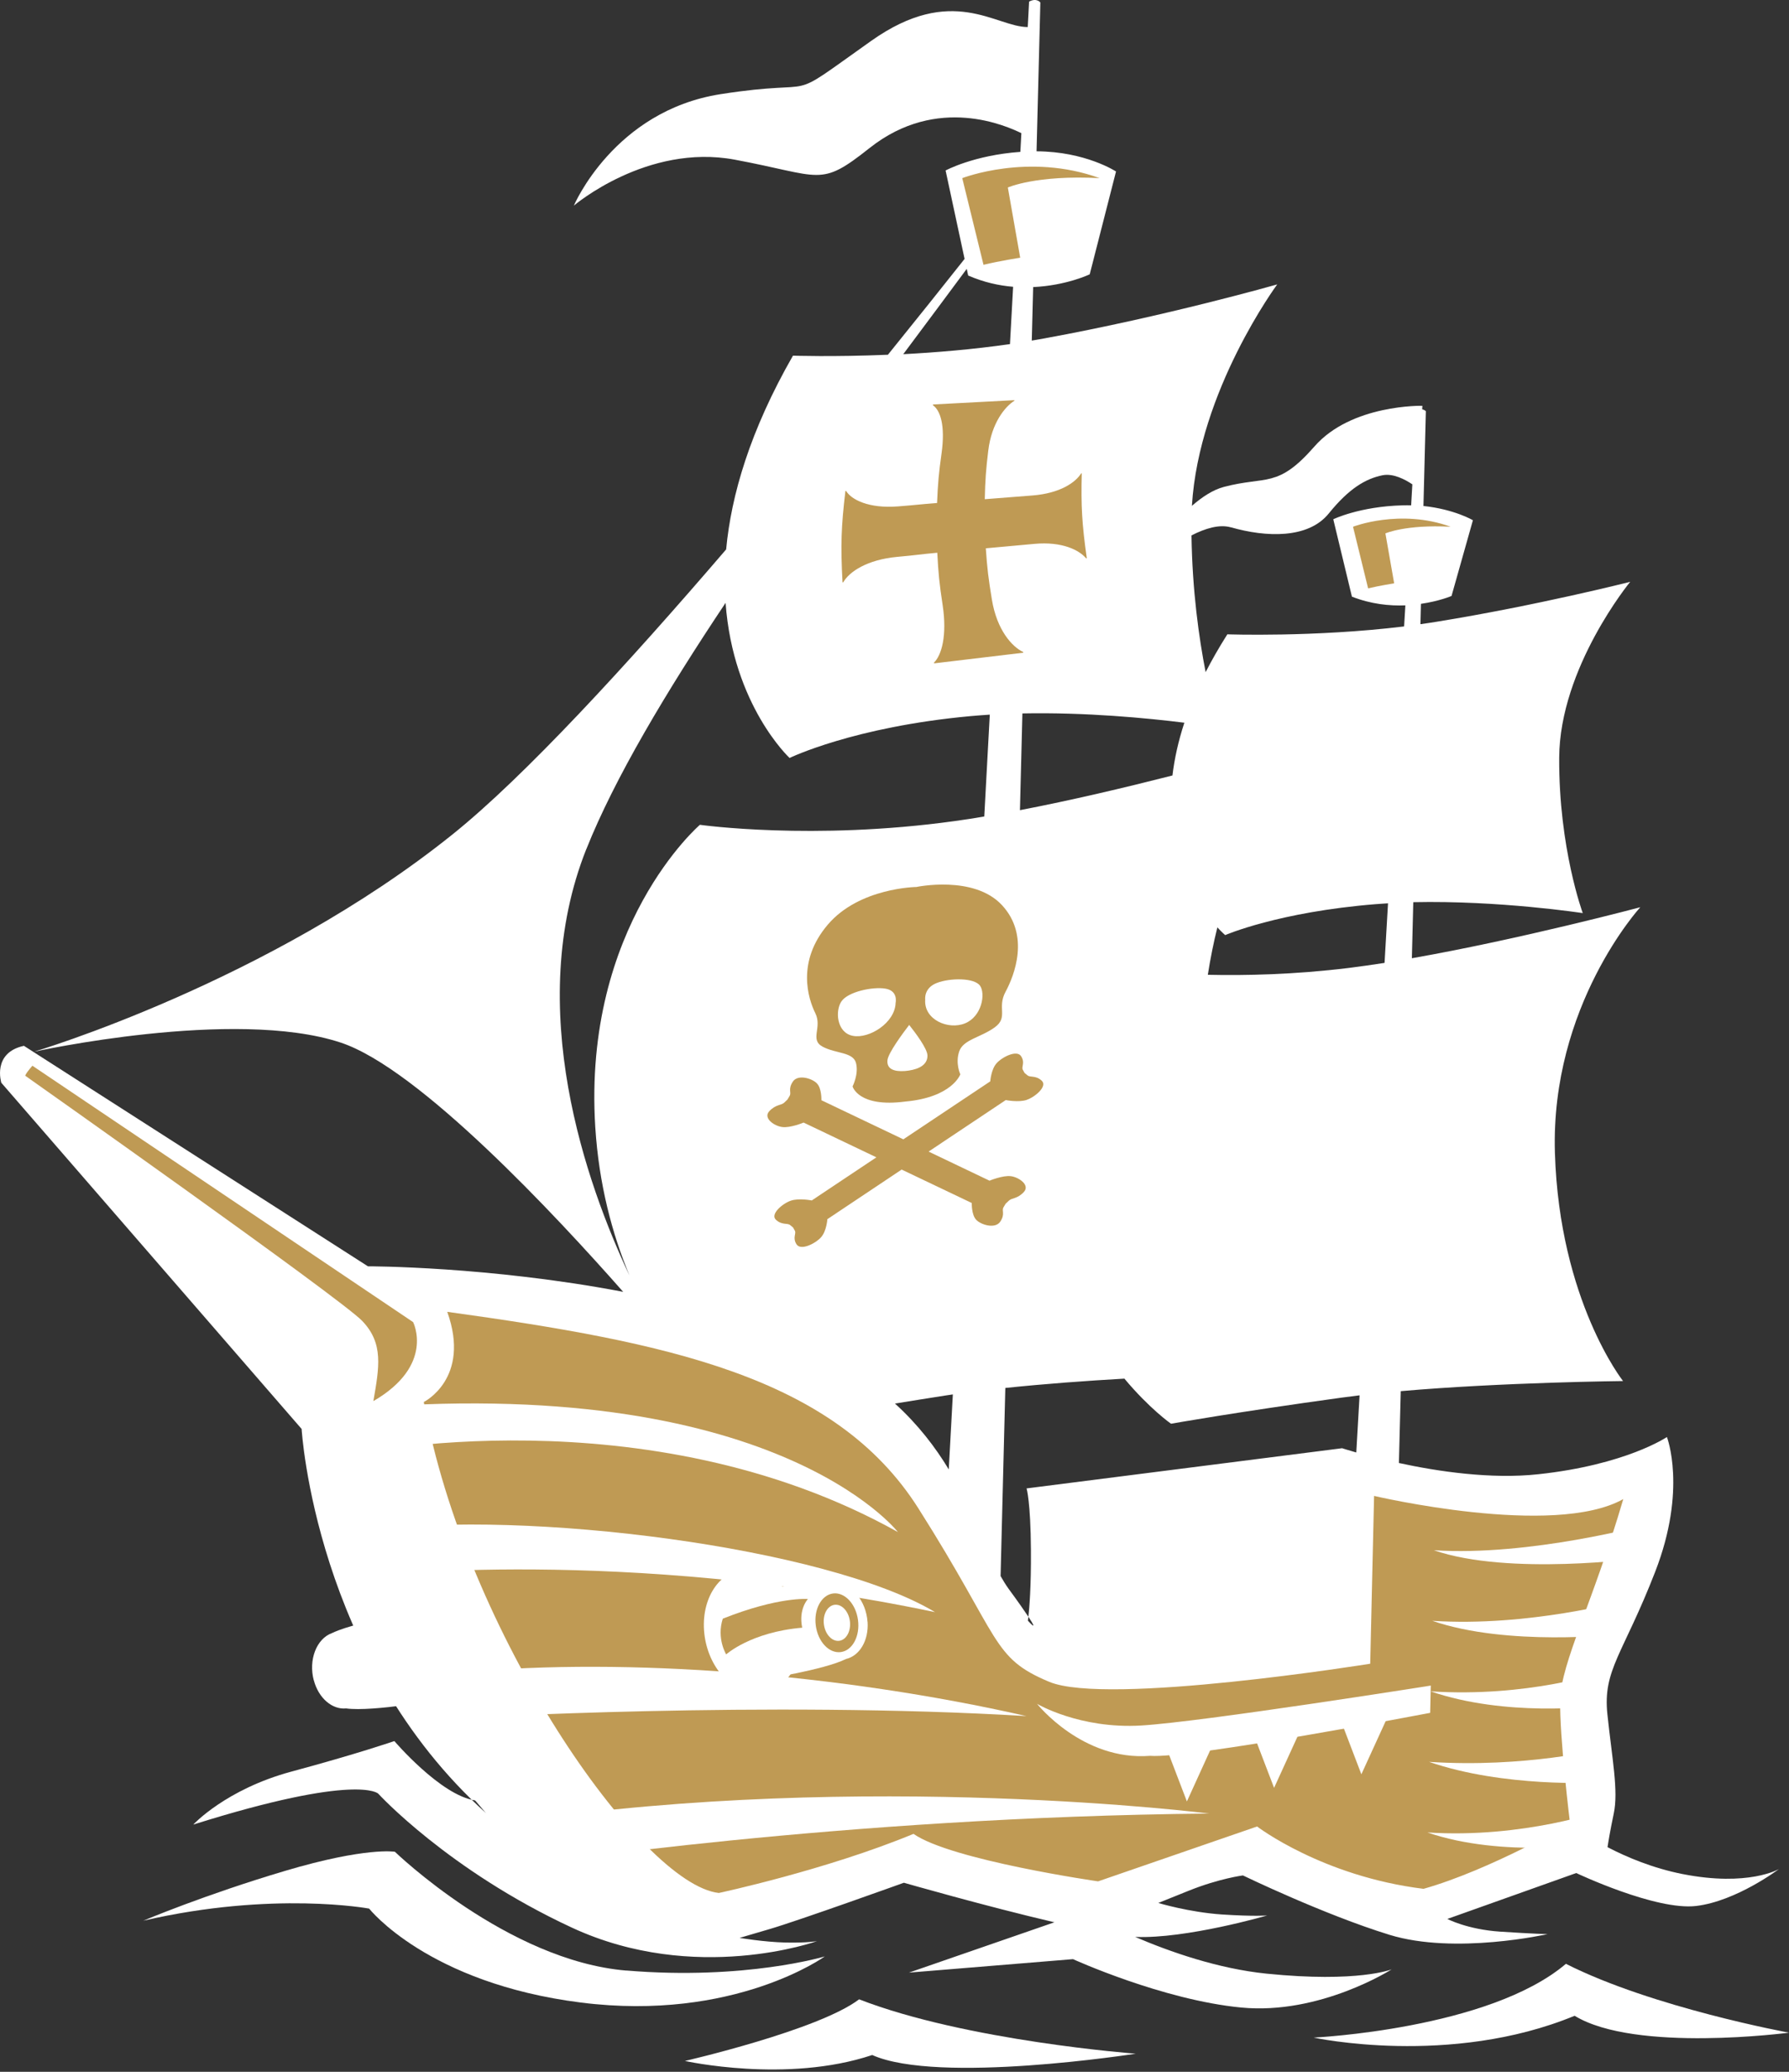 <svg width="57" height="66" viewBox="0 0 57 66" fill="none" xmlns="http://www.w3.org/2000/svg">
<rect x="0" y="0" width="57" height="66" fill="#333333" stroke="none"/>
<path fill-rule="evenodd" clip-rule="evenodd" d="M9.997 53.528C9.824 52.876 10.084 52.203 10.577 52.024C10.577 52.024 11.149 51.737 12.213 51.592C12.386 51.181 12.681 50.859 13.062 50.72C13.861 50.429 14.736 51.05 15.017 52.109C15.297 53.165 14.876 54.258 14.078 54.547C13.661 54.698 13.226 54.599 12.863 54.324C12.243 54.406 11.458 54.483 11.026 54.424C10.588 54.467 10.151 54.102 9.999 53.528H9.997Z" fill="white"/>
<path fill-rule="evenodd" clip-rule="evenodd" d="M53.616 59.702C52.663 59.513 51.837 59.166 51.218 58.844C51.239 58.7 51.299 58.33 51.416 57.775C51.57 57.046 51.364 56.035 51.214 54.613C51.063 53.19 51.714 52.703 52.736 50.072C53.759 47.441 53.11 45.778 53.11 45.778C53.11 45.778 51.808 46.664 49.009 46.964C47.505 47.127 45.815 46.876 44.571 46.606L44.63 44.317C47.883 44.033 51.713 43.995 51.713 43.995C51.713 43.995 49.688 41.438 49.542 36.734C49.396 32.03 52.262 28.901 52.262 28.901C52.262 28.901 48.439 29.919 44.984 30.526L45.029 28.74C47.769 28.68 50.429 29.088 50.429 29.088C50.429 29.088 49.663 27.017 49.678 24.142C49.692 21.267 51.94 18.535 51.94 18.535C51.94 18.535 48.977 19.288 45.764 19.808C45.595 19.835 45.427 19.861 45.257 19.884L45.273 19.236C45.864 19.151 46.248 18.985 46.248 18.985L46.929 16.572C46.929 16.572 46.337 16.222 45.353 16.119L45.43 13.1C45.43 13.1 45.392 13.053 45.313 13.042L45.318 12.927C45.318 12.927 43.059 12.874 41.88 14.223C40.701 15.572 40.356 15.151 38.991 15.512C38.65 15.603 38.305 15.827 37.976 16.114C38.196 12.439 40.694 9.06 40.694 9.06C40.694 9.06 37.131 10.077 33.27 10.781C33.138 10.805 33.006 10.828 32.874 10.85L32.918 9.145C33.971 9.098 34.72 8.739 34.72 8.739L35.558 5.463C35.558 5.463 34.588 4.826 33.026 4.82L33.147 0.08C33.147 0.08 33.035 -0.079 32.788 0.051L32.745 0.862C31.721 0.862 30.343 -0.532 27.752 1.306C24.837 3.374 26.357 2.467 22.957 3C19.559 3.533 18.284 6.55 18.284 6.55C18.284 6.55 20.611 4.564 23.409 5.086C26.204 5.608 26.106 5.985 27.704 4.717C29.875 2.996 32.1 4.028 32.542 4.242L32.51 4.838C31.02 4.945 30.128 5.431 30.128 5.431L30.733 8.248C30.047 9.114 29.216 10.156 28.29 11.301C26.52 11.375 25.265 11.33 25.265 11.33C23.898 13.714 23.297 15.774 23.136 17.502C19.981 21.179 16.704 24.747 14.419 26.58C8.545 31.297 1.08 33.505 1.08 33.505C1.08 33.505 7.458 32.095 10.849 33.211C13.345 34.031 17.718 38.728 19.855 41.153C15.571 40.335 11.723 40.34 11.723 40.34L0.762 33.316C-0.26 33.538 0.042 34.493 0.042 34.493L9.61 45.521C9.61 45.521 10.037 52.878 15.51 57.782C15.49 57.781 15.149 57.355 15.131 57.353C14.037 57.19 12.565 55.464 12.565 55.464C12.565 55.464 11.369 55.876 9.282 56.437C7.194 57.001 6.158 58.124 6.158 58.124C11.405 56.475 12.05 57.138 12.05 57.138C12.05 57.138 14.278 59.576 18.217 61.405C22.155 63.234 26.032 61.837 26.032 61.837C26.032 61.837 25.711 61.898 25.025 61.882C24.338 61.865 23.564 61.734 23.564 61.734L24.508 61.457C25.453 61.181 28.799 59.977 28.799 59.977C28.799 59.977 31.405 60.726 33.595 61.237L28.961 62.84L34.187 62.411C34.187 62.411 37.041 63.713 39.552 63.953C42.064 64.193 44.34 62.736 44.34 62.736C44.34 62.736 43.278 63.169 40.354 62.873C38.808 62.716 37.272 62.176 36.168 61.703C37.794 61.77 40.374 61.02 40.374 61.02C40.374 61.02 39.984 61.056 38.933 60.988C37.882 60.917 36.905 60.621 36.905 60.621L37.875 60.231C38.844 59.841 39.601 59.744 39.601 59.744C39.601 59.744 42.182 60.993 44.271 61.636C46.362 62.279 49.306 61.614 49.306 61.614C49.306 61.614 48.849 61.604 47.798 61.535C46.747 61.465 46.115 61.13 46.115 61.13L50.221 59.668C50.221 59.668 52.756 60.87 54.042 60.717C55.328 60.563 56.679 59.541 56.679 59.541C56.679 59.541 55.705 60.114 53.609 59.7L53.616 59.702ZM28.515 44.712C29.017 44.631 29.554 44.544 30.121 44.456C30.198 44.445 30.28 44.432 30.359 44.421L30.229 46.81C29.805 46.108 29.261 45.391 28.515 44.712ZM43.211 46.27C42.926 46.189 42.761 46.135 42.761 46.135L32.708 47.415C32.708 47.415 32.837 47.831 32.847 49.387C32.855 50.566 32.795 51.244 32.766 51.504C33.131 52.053 32.75 51.628 32.75 51.628C32.75 51.628 32.755 51.587 32.766 51.504C32.647 51.325 32.45 51.041 32.132 50.608C32.044 50.485 31.961 50.35 31.88 50.207L32.031 44.215C33.268 44.086 34.59 43.988 35.825 43.918C36.622 44.873 37.31 45.355 37.31 45.355C37.31 45.355 39.35 44.99 42.763 44.521C42.942 44.497 43.128 44.474 43.318 44.45L43.213 46.269L43.211 46.27ZM44.114 30.674C43.722 30.735 43.339 30.789 42.973 30.835C41.239 31.048 39.672 31.08 38.483 31.053C38.565 30.528 38.667 30.024 38.787 29.543C38.937 29.706 39.036 29.789 39.036 29.789C39.036 29.789 40.73 29.052 43.834 28.803C43.962 28.792 44.094 28.785 44.224 28.776L44.114 30.674ZM39.22 16.798C40.338 17.119 41.68 17.168 42.335 16.359C42.989 15.549 43.522 15.247 44.049 15.14C44.39 15.072 44.771 15.276 44.999 15.429L44.961 16.098C44.872 16.096 44.784 16.094 44.692 16.098C43.314 16.134 42.48 16.542 42.48 16.542L43.074 19.007C43.679 19.245 44.271 19.305 44.777 19.285L44.737 19.956C41.86 20.305 39.105 20.207 39.105 20.207C38.841 20.623 38.612 21.024 38.413 21.412C38.202 20.334 37.987 18.822 37.963 17.056C38.406 16.829 38.855 16.695 39.22 16.8V16.798ZM37.736 23.021C37.539 23.62 37.418 24.182 37.356 24.704C35.854 25.087 34.131 25.495 32.497 25.809L32.575 22.727C34.599 22.687 36.558 22.876 37.734 23.023L37.736 23.021ZM30.802 8.564L30.847 8.777C31.34 8.992 31.825 9.098 32.279 9.136L32.179 10.962C30.991 11.132 29.816 11.229 28.779 11.283C29.527 10.279 30.215 9.36 30.802 8.565V8.564ZM18.683 27.048C19.575 24.803 21.238 22.019 23.118 19.205C23.356 22.474 25.157 24.146 25.157 24.146C25.157 24.146 27.194 23.154 30.922 22.813C31.127 22.795 31.332 22.779 31.536 22.766L31.36 26.011C31.038 26.066 30.724 26.114 30.419 26.156C25.888 26.784 22.3 26.275 22.3 26.275C22.3 26.275 18.565 29.484 18.966 35.902C19.082 37.738 19.508 39.316 20.057 40.635C18.686 37.727 16.678 32.086 18.681 27.048H18.683Z" fill="white"/>
<path fill-rule="evenodd" clip-rule="evenodd" d="M19.955 62.775C16.164 62.459 12.582 58.99 12.582 58.99C12.582 58.99 11.67 58.831 9.089 59.597C6.509 60.363 4.567 61.186 4.567 61.186C8.708 60.229 11.762 60.801 11.762 60.801C11.762 60.801 13.629 63.178 18.512 63.794C23.395 64.409 26.28 62.324 26.28 62.324C26.28 62.324 23.745 63.089 19.955 62.773V62.775Z" fill="white"/>
<path fill-rule="evenodd" clip-rule="evenodd" d="M26.211 33.344C26.635 33.57 27.182 33.509 27.274 33.865C27.365 34.22 27.164 34.609 27.164 34.609C27.164 34.609 27.346 35.289 28.847 35.091C30.342 34.955 30.597 34.224 30.597 34.224C30.597 34.224 30.433 33.877 30.561 33.496C30.689 33.115 31.236 33.056 31.689 32.731C32.141 32.406 31.758 32.113 32.038 31.595C32.318 31.076 32.82 29.8 31.924 28.834C31.029 27.868 29.196 28.256 29.196 28.256C29.196 28.256 27.379 28.276 26.375 29.455C25.371 30.634 25.747 31.811 25.976 32.274C26.207 32.736 25.788 33.117 26.211 33.344ZM29.849 31.313C30.272 31.149 31.045 31.145 31.225 31.401C31.406 31.658 31.283 32.382 30.747 32.6C30.212 32.819 29.43 32.481 29.479 31.844C29.479 31.844 29.425 31.477 29.849 31.313ZM28.968 32.651C29.149 32.879 29.548 33.402 29.55 33.626C29.553 33.915 29.291 34.052 28.963 34.103C28.937 34.107 28.916 34.108 28.892 34.112C28.871 34.116 28.847 34.117 28.822 34.119C28.493 34.141 28.244 34.061 28.276 33.769C28.302 33.543 28.759 32.922 28.966 32.653L28.968 32.651ZM26.814 31.895C27.023 31.593 27.803 31.425 28.215 31.495C28.627 31.566 28.535 31.949 28.535 31.949C28.517 32.583 27.693 33.099 27.173 32.998C26.653 32.898 26.602 32.194 26.814 31.893V31.895Z" fill="#BF9A54"/>
<path fill-rule="evenodd" clip-rule="evenodd" d="M32.723 35.033C32.986 34.941 33.382 34.603 33.19 34.426C32.999 34.249 32.827 34.332 32.737 34.256L32.645 34.181L32.589 34.081C32.533 33.982 32.67 33.859 32.533 33.646C32.396 33.433 31.921 33.677 31.749 33.875C31.576 34.074 31.551 34.448 31.551 34.448L28.782 36.295L26.171 35.049C26.171 35.049 26.184 34.677 26.03 34.515C25.877 34.352 25.42 34.213 25.259 34.459C25.099 34.704 25.225 34.798 25.158 34.912L25.091 35.026L24.99 35.123C24.891 35.219 24.725 35.174 24.513 35.396C24.302 35.618 24.667 35.871 24.923 35.903C25.18 35.938 25.604 35.761 25.604 35.761L27.923 36.868L25.864 38.242C25.864 38.242 25.454 38.159 25.191 38.251C24.927 38.343 24.532 38.681 24.723 38.858C24.914 39.035 25.086 38.952 25.176 39.027L25.268 39.103L25.324 39.203C25.38 39.302 25.243 39.425 25.378 39.639C25.516 39.853 25.991 39.609 26.164 39.41C26.337 39.212 26.361 38.838 26.361 38.838L28.728 37.258L30.962 38.323C30.962 38.323 30.949 38.695 31.103 38.858C31.256 39.02 31.711 39.159 31.872 38.914C32.033 38.666 31.906 38.574 31.973 38.46L32.04 38.347L32.141 38.251C32.242 38.153 32.407 38.199 32.618 37.976C32.829 37.754 32.464 37.501 32.208 37.469C31.95 37.436 31.527 37.612 31.527 37.612L29.586 36.685L32.045 35.044C32.045 35.044 32.455 35.127 32.719 35.036L32.723 35.033Z" fill="#BF9A54"/>
<path fill-rule="evenodd" clip-rule="evenodd" d="M31.336 8.436L30.659 5.675C30.659 5.675 32.765 4.851 35.036 5.675C33.012 5.568 32.111 5.973 32.111 5.973L32.505 8.21C32.505 8.21 31.869 8.307 31.334 8.436H31.336Z" fill="#BF9A54"/>
<path fill-rule="evenodd" clip-rule="evenodd" d="M43.59 18.743L43.109 16.78C43.109 16.78 44.606 16.195 46.219 16.78C44.782 16.705 44.141 16.992 44.141 16.992L44.42 18.583C44.42 18.583 43.969 18.653 43.59 18.743Z" fill="#BF9A54"/>
<path fill-rule="evenodd" clip-rule="evenodd" d="M13.502 44.663C13.502 44.663 15.012 43.916 14.25 41.79C21.278 42.762 26.603 43.856 29.261 48.051C31.921 52.246 31.583 52.805 33.431 53.577C35.278 54.348 43.657 53 43.657 53L43.78 47.654C43.78 47.654 49.504 49.001 51.72 47.755C50.752 51.056 49.737 52.964 49.71 54.145C49.683 55.326 50.024 58.089 50.024 58.089C50.024 58.089 47.478 59.57 45.356 60.171C42.124 59.772 40.053 58.185 40.053 58.185L34.987 59.933C34.987 59.933 30.301 59.258 29.106 58.42C26.323 59.572 22.903 60.303 22.903 60.303C20.413 60.025 14.815 51.996 13.502 44.661V44.663Z" fill="#BF9A54"/>
<path fill-rule="evenodd" clip-rule="evenodd" d="M1.031 33.949L13.162 42.117C13.162 42.117 13.866 43.491 11.896 44.634C12.082 43.558 12.229 42.798 11.542 42.081C10.856 41.362 0.807 34.271 0.807 34.271C0.807 34.271 0.776 34.249 1.031 33.951V33.949Z" fill="#BF9A54"/>
<path fill-rule="evenodd" clip-rule="evenodd" d="M29.79 51.356C26.325 49.276 16.655 48.08 11.833 48.754C11.808 49.888 11.799 50.211 11.799 50.211C11.799 50.211 19.79 49.261 29.788 51.356H29.79Z" fill="white"/>
<path fill-rule="evenodd" clip-rule="evenodd" d="M28.609 48.806C28.609 48.806 24.651 43.688 11.086 44.891C11.155 46.023 11.174 46.346 11.174 46.346C11.174 46.346 20.566 44.315 28.609 48.806Z" fill="white"/>
<path fill-rule="evenodd" clip-rule="evenodd" d="M32.705 54.668C26.742 53.315 19.996 52.795 14.786 53.27C14.761 54.404 14.752 54.727 14.752 54.727C14.752 54.727 24.408 54.169 32.703 54.668H32.705Z" fill="white"/>
<path fill-rule="evenodd" clip-rule="evenodd" d="M16.496 58.024C16.666 58.589 16.873 59.406 16.873 59.406C16.873 59.406 26.742 57.881 38.525 57.773C38.525 57.773 27.611 56.388 16.498 58.024H16.496Z" fill="white"/>
<path fill-rule="evenodd" clip-rule="evenodd" d="M25.51 52C25.582 53.091 24.952 53.96 24.102 53.94C23.251 53.92 22.504 53.021 22.431 51.93C22.359 50.839 22.989 49.971 23.84 49.991C24.691 50.01 25.438 50.91 25.509 52H25.51Z" fill="white"/>
<path fill-rule="evenodd" clip-rule="evenodd" d="M27.641 51.67C27.596 50.998 27.136 50.442 26.612 50.431C26.612 50.431 25.254 50.238 23.208 51.056C23.204 52.434 23.73 53.08 23.73 53.08L24.288 53.499C24.288 53.499 26.249 53.201 26.955 52.849C27.385 52.75 27.681 52.264 27.643 51.672L27.641 51.67Z" fill="white"/>
<path fill-rule="evenodd" clip-rule="evenodd" d="M25.741 50.939C25.741 50.939 25.436 51.257 25.559 51.852C23.921 51.992 23.137 52.703 23.137 52.703C23.137 52.703 22.825 52.196 23.029 51.565C24.815 50.854 25.743 50.939 25.743 50.939H25.741Z" fill="#BF9A54"/>
<path fill-rule="evenodd" clip-rule="evenodd" d="M27.337 51.607C27.406 52.124 27.159 52.581 26.788 52.629C26.416 52.678 26.061 52.301 25.992 51.784C25.923 51.268 26.171 50.811 26.541 50.762C26.913 50.713 27.269 51.093 27.337 51.607Z" fill="#BF9A54"/>
<path fill-rule="evenodd" clip-rule="evenodd" d="M27.078 51.641C27.12 51.957 26.968 52.239 26.74 52.27C26.513 52.3 26.293 52.067 26.251 51.751C26.209 51.435 26.361 51.154 26.589 51.123C26.816 51.092 27.037 51.325 27.078 51.641Z" fill="white"/>
<path fill-rule="evenodd" clip-rule="evenodd" d="M33.042 54.278C33.042 54.278 34.402 55.085 36.361 54.968C38.32 54.85 45.587 53.696 45.587 53.696L45.567 54.565C45.567 54.565 37.873 56.037 36.643 55.934C34.492 56.105 33.042 54.278 33.042 54.278Z" fill="white"/>
<path fill-rule="evenodd" clip-rule="evenodd" d="M37.16 55.672L37.816 57.387L38.664 55.525L37.16 55.672Z" fill="white"/>
<path fill-rule="evenodd" clip-rule="evenodd" d="M39.938 55.24L40.594 56.954L41.444 55.094L39.938 55.24Z" fill="white"/>
<path fill-rule="evenodd" clip-rule="evenodd" d="M42.72 54.808L43.375 56.522L44.226 54.662L42.72 54.808Z" fill="white"/>
<path d="M52.272 49.638L52.483 48.565C52.483 48.565 48.754 49.584 45.685 49.385C48.075 50.209 52.27 49.638 52.27 49.638H52.272Z" fill="white"/>
<path d="M45.635 51.633C48.026 52.457 51.529 52.067 51.529 52.067L51.74 50.994C51.74 50.994 48.705 51.832 45.635 51.633Z" fill="white"/>
<path d="M45.582 53.88C47.973 54.703 50.804 54.355 50.804 54.355L51.016 53.282C51.016 53.282 48.652 54.079 45.582 53.88Z" fill="white"/>
<path d="M45.532 56.126C47.923 56.949 50.843 56.786 50.843 56.786L51.054 55.714C51.054 55.714 48.6 56.326 45.53 56.126H45.532Z" fill="white"/>
<path d="M45.479 58.375C47.87 59.198 50.891 58.736 50.891 58.736L51.103 57.663C51.103 57.663 48.547 58.575 45.477 58.375H45.479Z" fill="white"/>
<path d="M21.823 65.654C21.823 65.654 26.076 64.677 27.372 63.691C30.793 65.019 36.185 65.423 36.185 65.423C36.185 65.423 29.897 66.407 27.79 65.465C25.061 66.377 21.823 65.654 21.823 65.654Z" fill="white"/>
<path d="M41.856 64.91C41.856 64.91 47.436 64.646 49.892 62.56C52.648 63.955 57 64.753 57 64.753C57 64.753 52.108 65.401 50.17 64.215C46.196 65.854 41.856 64.91 41.856 64.91Z" fill="white"/>
<path d="M34.448 15.079C34.267 15.37 33.776 15.715 32.895 15.784C32.295 15.831 31.992 15.854 31.376 15.903C31.391 15.271 31.414 14.96 31.488 14.352C31.595 13.47 32.021 12.956 32.317 12.768C32.317 12.759 32.319 12.755 32.321 12.748C31.306 12.802 30.787 12.829 29.727 12.885C29.726 12.894 29.724 12.898 29.722 12.907C29.957 13.069 30.125 13.546 29.998 14.451C29.912 15.067 29.883 15.383 29.856 16.024C29.225 16.073 29.26 16.081 28.613 16.132C27.676 16.206 27.123 15.914 26.959 15.641C26.95 15.641 26.945 15.641 26.936 15.641C26.802 16.773 26.78 17.362 26.844 18.552C26.853 18.552 26.858 18.552 26.867 18.55C27.055 18.216 27.625 17.828 28.592 17.739C29.251 17.68 29.222 17.667 29.863 17.608C29.897 18.267 29.931 18.601 30.033 19.271C30.181 20.242 30.002 20.869 29.758 21.109C29.76 21.118 29.762 21.123 29.764 21.132C30.927 20.993 31.494 20.925 32.604 20.793C32.602 20.784 32.6 20.778 32.597 20.769C32.248 20.605 31.764 20.076 31.604 19.106C31.494 18.445 31.454 18.117 31.409 17.467C32.035 17.409 32.344 17.382 32.954 17.326C33.839 17.244 34.385 17.523 34.605 17.786C34.614 17.786 34.617 17.786 34.627 17.784C34.471 16.679 34.441 16.132 34.466 15.078C34.457 15.078 34.453 15.078 34.446 15.078L34.448 15.079Z" fill="#BF9A54"/>
</svg>
